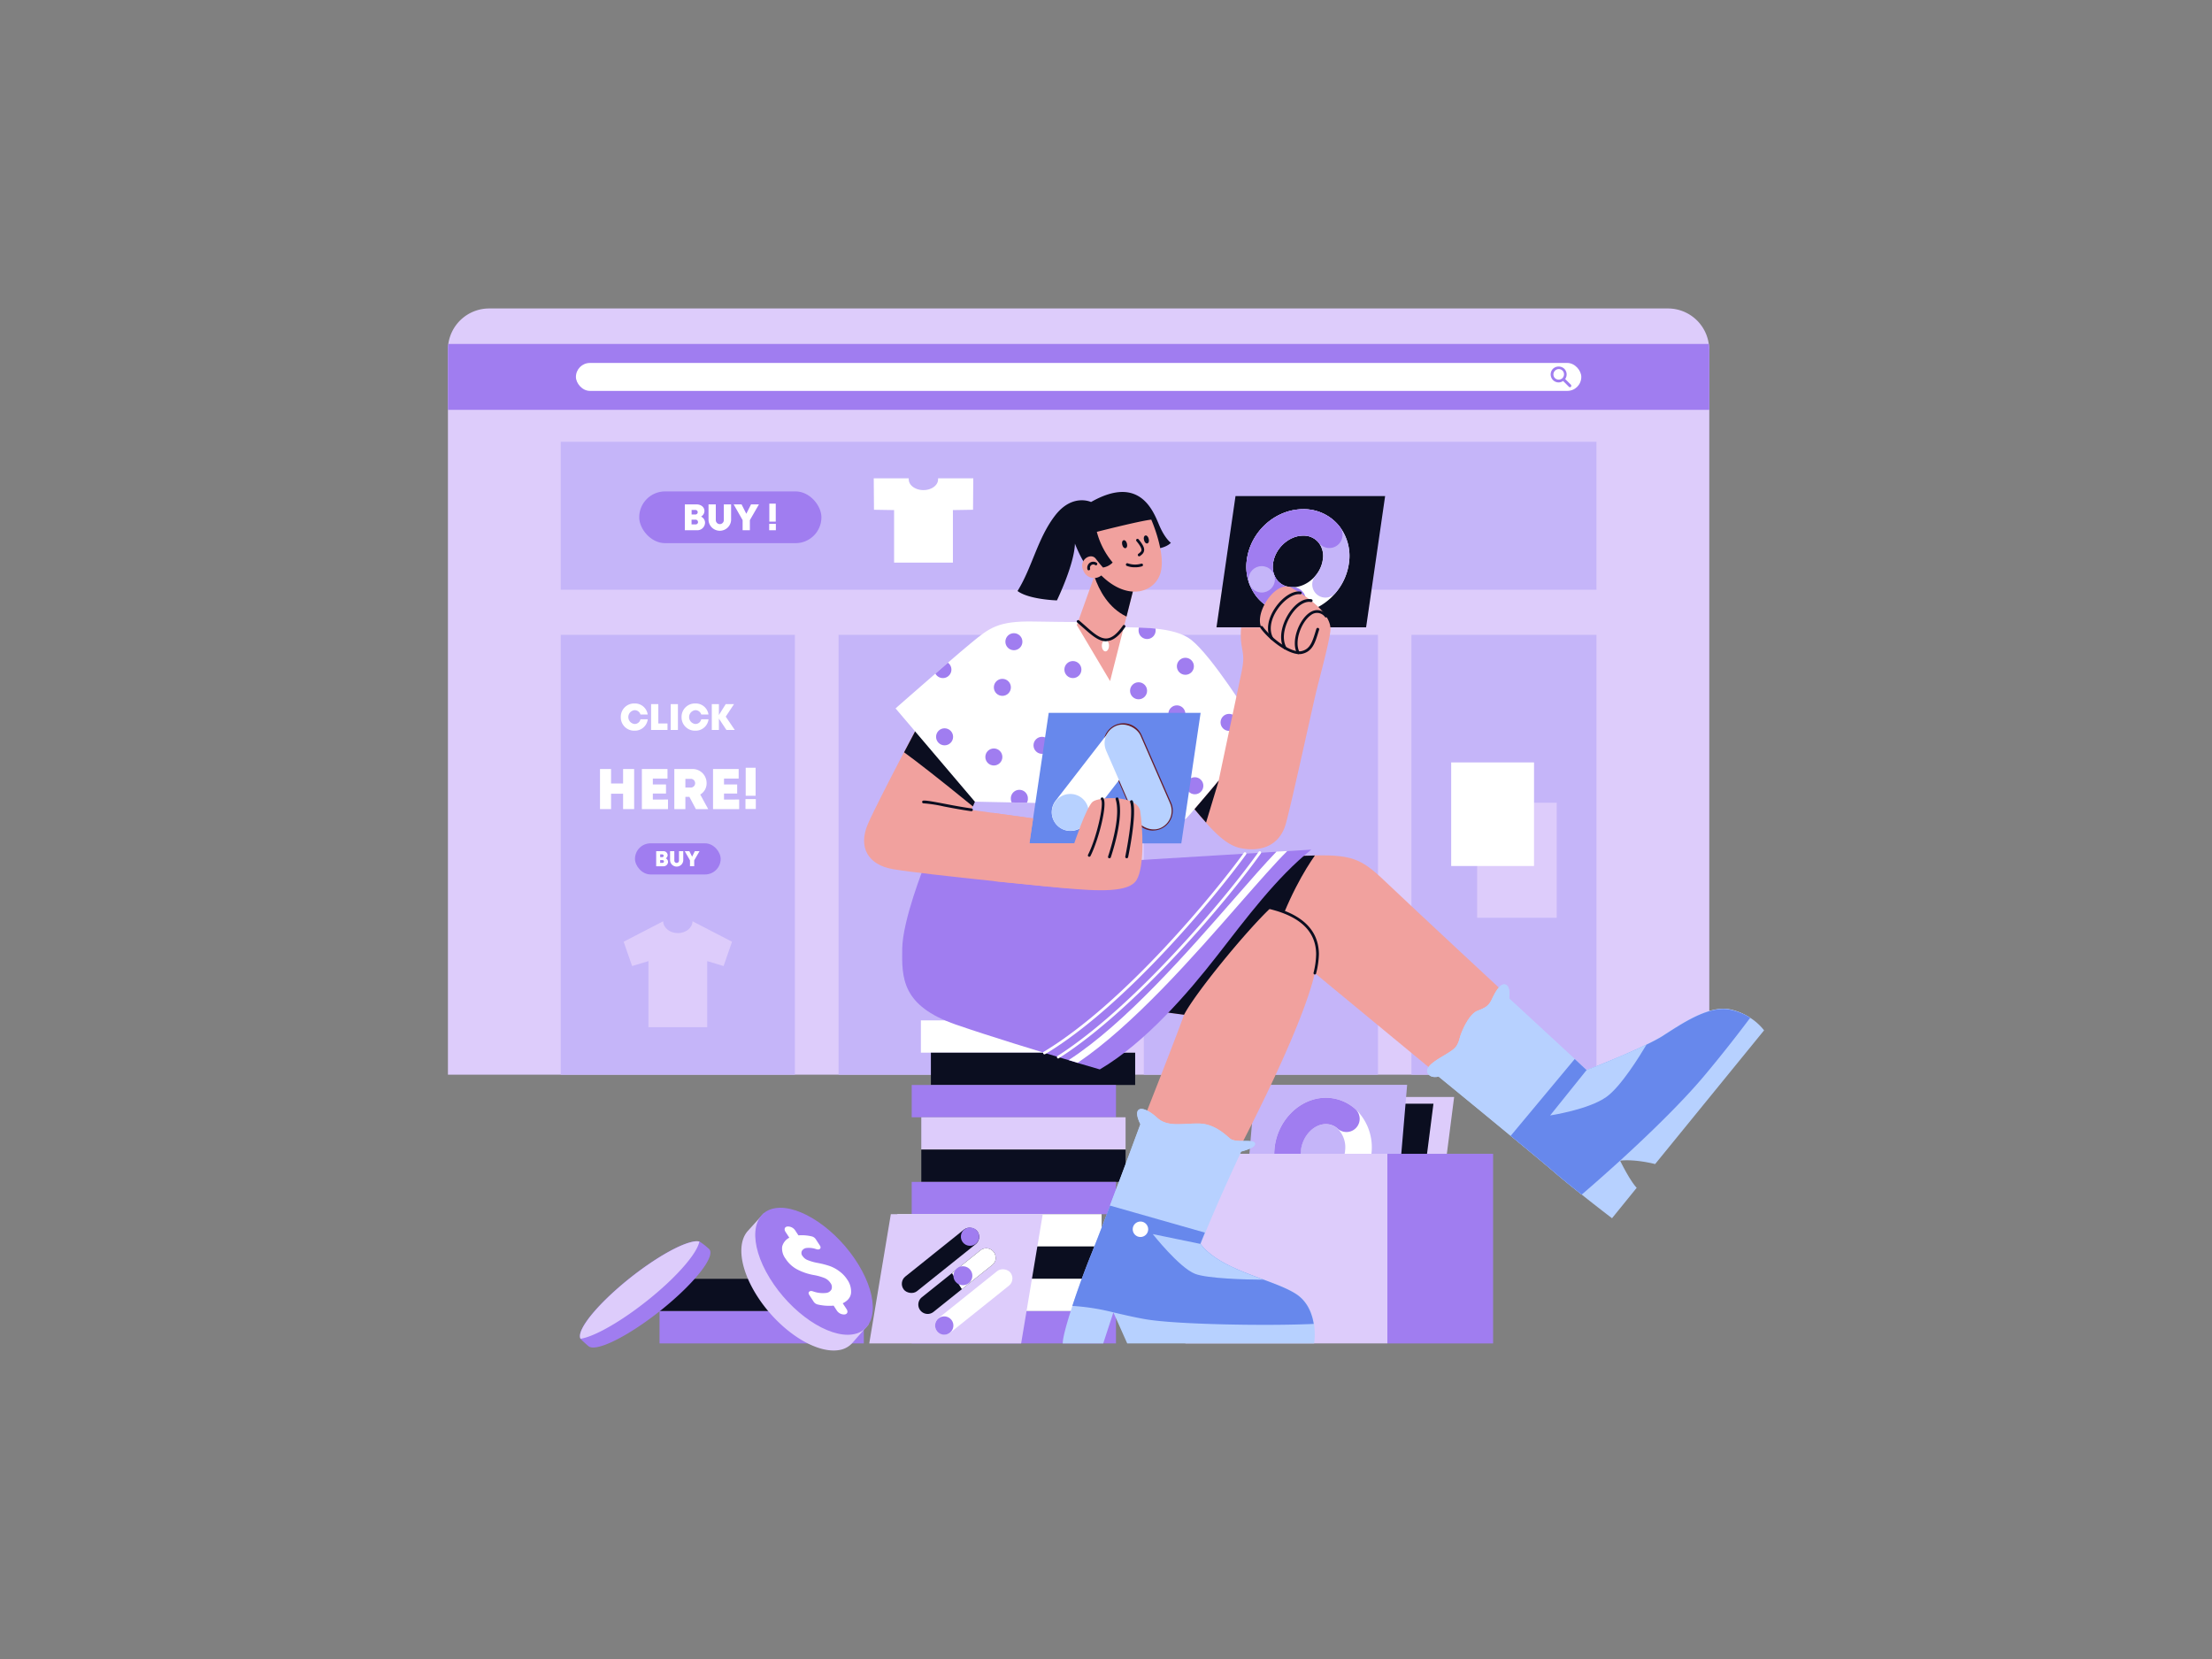 <svg id="Layer_2" data-name="Layer 2" xmlns="http://www.w3.org/2000/svg" viewBox="0 0 800 600"><rect x="0" y="0" width="800" height="600" fill="#808080" stroke="none"/><defs><style>.cls-1{fill:#ddccfb;}.cls-2{fill:#c5b5f9;}.cls-3{fill:#a07df0;}.cls-4{fill:#fff;}.cls-5{fill:#0b0e20;}.cls-6{fill:#f1a19e;}.cls-7{fill:#b7d1ff;}.cls-8{fill:#6788ec;}.cls-9{fill:#641c29;}</style></defs><title>Google Ads Manager</title><path class="cls-1" d="M618.19,126.46V388.68H162V126.46a15.49,15.49,0,0,1,.14-2.06,14.92,14.92,0,0,1,14.77-12.84H603.29A14.91,14.91,0,0,1,618,124.4,15.49,15.49,0,0,1,618.19,126.46Z"/><rect class="cls-2" x="303.28" y="229.6" width="84.69" height="159.08"/><rect class="cls-2" x="413.67" y="229.6" width="84.69" height="159.08"/><rect class="cls-2" x="202.8" y="229.6" width="84.69" height="159.08"/><rect class="cls-3" x="229.65" y="305" width="30.99" height="11.26" rx="5.63" ry="5.63"/><rect class="cls-2" x="510.46" y="229.6" width="66.93" height="159.08"/><rect class="cls-2" x="202.8" y="159.78" width="374.58" height="53.51"/><rect class="cls-3" x="231.18" y="177.72" width="65.9" height="18.72" rx="9.36" ry="9.36"/><path class="cls-3" d="M618.19,126.46v21.77H162V126.46a15.49,15.49,0,0,1,.14-2.06H618A15.49,15.49,0,0,1,618.19,126.46Z"/><path class="cls-4" d="M224.52,259.34a4.82,4.82,0,0,1,5-4.92,4.64,4.64,0,0,1,4.73,4h-2.61a2.21,2.21,0,0,0-2.11-1.58,2.51,2.51,0,0,0,0,5,2.15,2.15,0,0,0,2.11-1.71h2.63a4.67,4.67,0,0,1-4.75,4.13A4.82,4.82,0,0,1,224.52,259.34Z"/><path class="cls-4" d="M241.41,261.65V264h-5.93v-9.35h2.61v7Z"/><path class="cls-4" d="M242.57,254.66h2.61V264h-2.61Z"/><path class="cls-4" d="M246.5,259.34a4.82,4.82,0,0,1,5-4.92,4.64,4.64,0,0,1,4.73,4h-2.61a2.21,2.21,0,0,0-2.11-1.58,2.51,2.51,0,0,0,0,5,2.15,2.15,0,0,0,2.11-1.71h2.63a4.67,4.67,0,0,1-4.75,4.13A4.82,4.82,0,0,1,246.5,259.34Z"/><path class="cls-4" d="M262.72,264,260,259.88V264h-2.57v-9.35H260v3.94l2.47-3.94h3l-3,4.53,3.27,4.82Z"/><path class="cls-4" d="M229.35,278.13v14.49h-4v-5.56H221v5.56h-4V278.13h4v5.23h4.35v-5.23Z"/><path class="cls-4" d="M241.59,289.16v3.46h-9.45V278.13h9.27v3.45h-5.3v2.13h4.76V287h-4.76v2.17Z"/><path class="cls-4" d="M249.33,288.19h-1.45v4.43h-4V278.13h6.28a5.06,5.06,0,0,1,5.39,5.13,4.64,4.64,0,0,1-2.3,4.09l2.88,5.27h-4.46Zm-1.45-3.36h1.82a1.58,1.58,0,1,0,0-3.15h-1.82Z"/><path class="cls-4" d="M267.33,289.16v3.46h-9.45V278.13h9.27v3.45h-5.3v2.13h4.76V287h-4.76v2.17Z"/><path class="cls-4" d="M269.61,289h3.74v3.58h-3.74Zm.08-11.33h3.59V287.8h-3.59Z"/><path class="cls-4" d="M253.56,186.84a2.46,2.46,0,0,1,1.43,2.27,2.8,2.8,0,0,1-3,2.66h-4.31v-9.35h4.22c1.66,0,2.87,1,2.87,2.39a2.38,2.38,0,0,1-1.18,2Zm-2.13-2.41h-1.3v1.63h1.3a.82.82,0,1,0,0-1.63Zm1,4.37a.84.84,0,0,0-.92-.85h-1.4v1.7h1.4A.84.84,0,0,0,252.45,188.8Z"/><path class="cls-4" d="M256.25,188.15v-5.73h2.63v5.68a1.45,1.45,0,1,0,2.9,0v-5.68h2.63v5.73a4.09,4.09,0,0,1-8.16,0Z"/><path class="cls-4" d="M271.2,188.11v3.66h-2.62v-3.66l-3.24-5.68h2.86l1.71,3.38,1.71-3.38h2.86Z"/><path class="cls-4" d="M278.19,189.46h2.41v2.31h-2.41Zm.05-7.31h2.32v6.5h-2.32Z"/><path class="cls-4" d="M240.77,310.41a1.44,1.44,0,0,1,.84,1.33,1.64,1.64,0,0,1-1.77,1.56h-2.52v-5.46h2.47a1.51,1.51,0,0,1,1.68,1.4,1.39,1.39,0,0,1-.69,1.18ZM239.52,309h-.76v1h.76a.48.48,0,1,0,0-1Zm.6,2.56a.49.49,0,0,0-.54-.49h-.82v1h.82A.49.49,0,0,0,240.11,311.56Z"/><path class="cls-4" d="M242.34,311.18v-3.35h1.54v3.32a.85.85,0,1,0,1.69,0v-3.32h1.54v3.35a2.39,2.39,0,0,1-4.77,0Z"/><path class="cls-4" d="M251.07,311.15v2.14h-1.53v-2.14l-1.9-3.32h1.67l1,2,1-2H253Z"/><rect class="cls-4" x="208.29" y="131.27" width="363.61" height="10.1" rx="5.05" ry="5.05"/><path class="cls-3" d="M568.22,139.22l-2.15-2.15a2.88,2.88,0,0,0-.32-3.7,3,3,0,0,0-4.09,0,2.9,2.9,0,0,0,2,4.94,2.78,2.78,0,0,0,1.65-.53l2.15,2.14a.5.5,0,0,0,.71-.7Zm-5.85-2.46a1.9,1.9,0,0,1,0-2.68,1.89,1.89,0,0,1,3,2.27,1.49,1.49,0,0,1-.3.41,1.46,1.46,0,0,1-.41.29A1.94,1.94,0,0,1,562.38,136.76Z"/><rect class="cls-1" x="534.23" y="290.32" width="28.78" height="41.61"/><path class="cls-1" d="M250.46,333.19c-.05,2.37-2.41,4.28-5.31,4.28s-5.26-1.91-5.31-4.28l-14.29,7.4,3.06,8.79,5.91-1.78v23.9h21.26V347.6l5.91,1.78,3.06-8.79Z"/><path class="cls-4" d="M339.27,173a2.31,2.31,0,0,1,0,.37c0,2.14-2.37,3.88-5.3,3.88s-5.31-1.74-5.31-3.88a2.31,2.31,0,0,1,0-.37H316l.09,11.36,7.27.12v19h21.27v-19l7.28-.12L352,173Z"/><rect class="cls-4" x="524.84" y="275.74" width="29.96" height="37.46"/><polygon class="cls-1" points="519.85 444.01 464.92 444.01 470.98 396.73 525.91 396.73 519.85 444.01"/><polygon class="cls-5" points="512.37 446.45 457.44 446.45 463.5 399.17 518.43 399.17 512.37 446.45"/><polygon class="cls-2" points="504.9 439.64 449.97 439.64 453.98 392.35 508.91 392.35 504.9 439.64"/><path class="cls-4" d="M477.47,435.39a15.9,15.9,0,0,1-11.74-5.15,19.09,19.09,0,0,1-4.82-14.37c.73-10.39,9.08-18.85,18.6-18.85a15.9,15.9,0,0,1,11.74,5.15,19.09,19.09,0,0,1,4.82,14.37C495.34,426.93,487,435.39,477.47,435.39Zm2-28.82c-4.54,0-8.69,4.57-9.07,10a9.53,9.53,0,0,0,2.28,7.19,6.39,6.39,0,0,0,4.75,2.11c4.54,0,8.69-4.57,9.07-10a9.53,9.53,0,0,0-2.28-7.19A6.39,6.39,0,0,0,479.51,406.57Z"/><path class="cls-3" d="M477.47,435.39a15.9,15.9,0,0,1-11.74-5.15,19.09,19.09,0,0,1-4.82-14.37c.73-10.39,9.08-18.85,18.6-18.85a15.94,15.94,0,0,1,10.84,4.25,4.77,4.77,0,0,1-6.47,7,6.34,6.34,0,0,0-4.36-1.72c-4.54,0-8.69,4.57-9.07,10a9.53,9.53,0,0,0,2.28,7.19,6.39,6.39,0,0,0,4.75,2.11,4.77,4.77,0,0,1,0,9.55Z"/><rect class="cls-1" x="428.71" y="417.28" width="73.06" height="68.58"/><rect class="cls-3" x="501.77" y="417.28" width="38.24" height="68.58" transform="translate(1041.77 903.15) rotate(180)"/><polygon class="cls-5" points="494.07 226.88 439.96 226.88 446.84 179.41 500.95 179.41 494.07 226.88"/><path class="cls-4" d="M467.48,221.89a16.42,16.42,0,0,1-12.59-5.59,17.49,17.49,0,0,1-3.94-13.92c1.39-10.22,10.35-18.22,20.38-18.22a16.42,16.42,0,0,1,12.59,5.59,17.49,17.49,0,0,1,3.94,13.92C486.47,213.88,477.51,221.89,467.48,221.89Zm3.85-28.18c-5.18,0-10.18,4.56-10.92,10h0a7.87,7.87,0,0,0,1.68,6.35,7,7,0,0,0,5.4,2.32c5.18,0,10.18-4.56,10.92-10a7.87,7.87,0,0,0-1.68-6.35A7,7,0,0,0,471.33,193.71ZM455.68,203h0Z"/><path class="cls-2" d="M467.48,221.89a16.42,16.42,0,0,1-12.59-5.59,17.49,17.49,0,0,1-3.94-13.92c1.39-10.22,10.35-18.22,20.38-18.22a16.42,16.42,0,0,1,12.59,5.59,17.49,17.49,0,0,1,3.94,13.92A21,21,0,0,1,483,214.45a4.77,4.77,0,1,1-7.27-6.19,11.49,11.49,0,0,0,2.69-5.88,7.87,7.87,0,0,0-1.68-6.35,7,7,0,0,0-5.4-2.32c-5.18,0-10.18,4.56-10.92,10a7.87,7.87,0,0,0,1.68,6.35,7,7,0,0,0,5.4,2.32,4.77,4.77,0,1,1,0,9.55Z"/><rect class="cls-4" x="333.05" y="369.03" width="73.88" height="11.68"/><rect class="cls-5" x="336.67" y="380.72" width="73.88" height="11.68"/><rect class="cls-3" x="329.73" y="392.4" width="73.88" height="11.68"/><rect class="cls-1" x="333.2" y="404.08" width="73.88" height="11.68"/><rect class="cls-5" x="333.2" y="415.77" width="73.88" height="11.68"/><rect class="cls-3" x="329.73" y="427.45" width="73.88" height="11.68"/><rect class="cls-4" x="324.52" y="439.13" width="73.88" height="11.68"/><rect class="cls-5" x="329.73" y="450.81" width="73.88" height="11.68"/><rect class="cls-4" x="329.73" y="462.5" width="73.88" height="11.68"/><rect class="cls-3" x="329.73" y="474.18" width="73.88" height="11.68"/><polygon class="cls-1" points="369.31 485.86 314.38 485.86 322.18 439.13 377.12 439.13 369.31 485.86"/><rect class="cls-5" x="323.18" y="452.44" width="33.92" height="6.77" rx="3.38" ry="3.38" transform="translate(-210.29 312.66) rotate(-38.69)"/><circle class="cls-3" cx="350.82" cy="447.26" r="3.31" transform="translate(-202.59 317.45) rotate(-38.69)"/><path class="cls-5" d="M360.14,454.84a3.37,3.37,0,0,1-1.27,2.64l-11,8.77-10.25,8.21a3.38,3.38,0,1,1-4.23-5.28l10.9-8.73,10.3-8.25a3.38,3.38,0,0,1,5.49,2.64Z"/><path class="cls-4" d="M360.14,454.84a3.37,3.37,0,0,1-1.27,2.64l-11,8.77c-1.12-1.8-2.43-3.93-3.58-5.8l10.3-8.25a3.38,3.38,0,0,1,5.49,2.64Z"/><circle class="cls-3" cx="346.16" cy="463.33" r="3.42" transform="matrix(0.78, -0.63, 0.63, 0.78, -213.66, 318.07)"/><rect class="cls-4" x="335.21" y="467.45" width="33.92" height="6.77" rx="3.38" ry="3.38" transform="translate(921.38 618.2) rotate(141.31)"/><circle class="cls-3" cx="341.5" cy="479.4" r="3.31" transform="translate(-224.73 318.68) rotate(-38.69)"/><path class="cls-6" d="M544.2,359.15c-2.07,28.71-26.52,27.61-26.52,27.61l-42.15-34.82-6.9-5.7L460.15,342l-17.47-8.69,6.92-6.54,18.09-17.09c3-.15,5.56-.25,7.86-.3,14.79-.31,17.49,1.81,27,10.88S544.2,359.15,544.2,359.15Z"/><path class="cls-5" d="M475.55,309.4C472.31,314,465.41,325,460.15,342l-17.47-8.69,6.92-6.54,18.09-17.09C470.65,309.55,473.25,309.44,475.55,309.4Z"/><path class="cls-6" d="M476.49,345c.2,17.15-30.12,73.9-30.12,73.9l-32.95-13.57S425,376.11,428.23,367l-7.53-1,18.88-39.64a84.08,84.08,0,0,1,19.93,2C469.68,330.92,476.39,336.06,476.49,345Z"/><path class="cls-5" d="M459.51,328.39c-9,8.52-27.25,30.82-31.28,38.61l-7.53-1,18.88-39.64A84.08,84.08,0,0,1,459.51,328.39Z"/><path class="cls-7" d="M475.27,485.86h-67.6l-5-11.21L399,485.86H384.35c0-2.07,1.41-7.21,3.5-13.56,1.85-5.69,4.27-12.35,6.8-18.63,1.75-4.33,4.25-10.85,6.83-17.65,5.32-14.07,11-29.42,11-29.42-3.32-6.73.88-7.07,6-2.39,3.88,3.58,9.22,2,15.27,2.13s10.43,5,11.29,5.54c2.36,1.58,8.35-.09,8.86,1.61s-5,3-5,3-7.37,15.61-13,29.32c-.56,1.38-1.12,2.74-1.64,4.07,4.82,6.35,14.43,9.8,22.87,12.94,4.54,1.68,8.74,3.27,11.69,5.17,4.16,2.69,5.81,7.07,6.41,10.83A25.44,25.44,0,0,1,475.27,485.86Z"/><path class="cls-7" d="M453.82,413.5c-.51-1.7-6.5,0-8.86-1.61-.86-.58-5.25-5.45-11.29-5.54s-11.39,1.45-15.27-2.13c-5.08-4.69-9.28-4.34-6,2.39,0,0-5.64,15.35-11,29.42l34.31,9.77c5.63-13.71,13-29.32,13-29.32S454.33,415.2,453.82,413.5Z"/><path class="cls-8" d="M475.12,478.81c-16.73.77-49.92.23-61-1.72-4.22-.75-7.91-1.63-11.45-2.45a80.42,80.42,0,0,0-14.84-2.34c1.85-5.69,4.27-12.35,6.8-18.63,1.75-4.33,4.25-10.85,6.83-17.65l34.31,9.77c-.56,1.38-1.12,2.74-1.64,4.07,4.82,6.35,14.43,9.8,22.87,12.94,4.54,1.68,8.74,3.27,11.69,5.17C472.87,470.67,474.52,475.06,475.12,478.81Z"/><path class="cls-7" d="M585.93,419.76s3.38,7,6,9.83l-8.92,11s-5.26-4-10.94-8.54c-3.59-2.85-7.36-5.9-10.07-8.25-2.55-2.2-8.75-7.35-15.61-13-12-9.93-26.08-21.44-26.08-21.44s-3.17.89-4.06-1.56,4.83-5.28,7.17-6.78,3.62-2.17,4.45-5.34,3.61-8.95,6.39-10.06,4.11-1.67,5.28-4.17,3.06-6.06,5-5.34,1.28,5,1.28,5L569.52,383l4.29,4s20.61-8,27.51-12.39,16.85-11.34,24.74-9.5a21.66,21.66,0,0,1,6.94,3,20,20,0,0,1,5,4.53L598.6,421S591.66,419.14,585.93,419.76Z"/><path class="cls-7" d="M633,368.08c-3,4-9,11.91-16.89,21.3C608,399,596,410.56,585.93,419.76c-5.52,5-10.47,9.36-13.9,12.29-3.59-2.85-7.36-5.9-10.07-8.25-2.55-2.2-8.75-7.35-15.61-13-12-9.93-26.08-21.44-26.08-21.44s-3.17.89-4.06-1.56,4.83-5.28,7.17-6.78,3.62-2.17,4.45-5.34,3.61-8.95,6.39-10.06,4.11-1.67,5.28-4.17,3.06-6.06,5-5.34,1.28,5,1.28,5L569.52,383l4.29,4h0l.11,0,.1,0h0l.22-.09.44-.17.23-.09,3-1.21.67-.27,4.72-1.94,1.54-.65,2.38-1,.57-.25c2-.89,4.09-1.81,6-2.71l.79-.37.87-.42c.88-.43,1.7-.84,2.47-1.24l.62-.32c1-.55,2-1.07,2.71-1.55,6.9-4.39,16.85-11.34,24.74-9.5A21.66,21.66,0,0,1,633,368.08Z"/><path class="cls-8" d="M633,368.08c-3,4-9,11.91-16.89,21.3C608,399,596,410.56,585.93,419.76c-5.52,5-10.47,9.36-13.9,12.29-3.59-2.85-7.36-5.9-10.07-8.25-2.55-2.2-8.75-7.35-15.61-13L569.52,383l4.29,4h0l.11,0,.1,0h0l.22-.09.44-.17.23-.09,3-1.21.67-.27,4.72-1.94,1.54-.65,2.38-1,.57-.25c2-.89,4.09-1.81,6-2.71l.79-.37.87-.42c.88-.43,1.7-.84,2.47-1.24l.62-.32c1-.55,2-1.07,2.71-1.55,6.9-4.39,16.85-11.34,24.74-9.5A21.66,21.66,0,0,1,633,368.08Z"/><path class="cls-7" d="M595.52,377.73c-2.33,3.95-9.3,15.29-14.56,19-6.4,4.58-20.33,6.68-20.33,6.68L573.81,387h0C574.32,386.81,586.89,381.92,595.52,377.73Z"/><path class="cls-7" d="M457,462.81c-6.34,0-20.48-.41-24.81-2.12-5.69-2.23-15.27-14.36-15.27-14.36l17.21,3.54C439,456.22,448.58,459.67,457,462.81Z"/><circle class="cls-4" cx="412.46" cy="444.58" r="2.8"/><path class="cls-5" d="M475.54,352.44h-.11a.5.5,0,0,1-.37-.6A29.33,29.33,0,0,0,476,345c-.12-10.19-9-16.16-26.44-17.76a.5.5,0,0,1-.45-.54.51.51,0,0,1,.54-.45c18,1.66,27.22,8,27.35,18.75a30.24,30.24,0,0,1-1,7A.5.5,0,0,1,475.54,352.44Z"/><path class="cls-3" d="M474.24,307.28c-12.6,10.09-23.57,24.9-34.09,38.4s-25.94,31.42-42.39,41.09l-8-2.34-3.25-1c-11.2-3.35-28.45-8.61-40.79-12.87-19.71-6.82-19.56-17-19.42-27.43s8-30,8-30l66.26-1.38,61.12-3.7,3.86-.23Z"/><path class="cls-4" d="M465.55,307.8c-4.41,4.38-10.32,11.14-17.22,19-16.51,18.89-38.36,43.88-58.57,57.58l-3.25-1c20.39-13.17,42.95-39,59.86-58.33,5.91-6.76,11.11-12.71,15.32-17.09Z"/><path class="cls-6" d="M383.13,321l-.91-.09-2.39-.24-.28,0h-.07c-6.5-.64-13.31-1.33-19.88-2-16-1.66-30.73-3.32-36.7-4.34-8.88-1.52-12.68-7.86-9-16.35,2.1-4.84,8.19-16.63,13-25.87,3.66-7,6.61-12.5,6.61-12.5l21,26.25-2,4.11-.74,1.72-.52,1.22,7.83,1.08,14.51,2,17.3,2.4,9.06,1.26S406.21,323.31,383.13,321Z"/><path class="cls-5" d="M354.6,285.82l-2,4.11-.74,1.72c-12.26-10-20.06-16.06-24.88-19.57,3.66-7,6.61-12.5,6.61-12.5Z"/><path class="cls-4" d="M452.18,259.58l-11.4,22.71s-11.8,14.15-12.07,13.94-47.7-5.61-48.21-5.68c-.19,0-4.19-.12-9.11-.23l-5.5-.11-13.33-.28L323.89,256.2s7.15-6.29,14.41-12.59l4.53-3.94c3.46-3,6.59-5.65,8.5-7.22,6.57-5.41,9.72-7.89,22.38-7.67s22.05.22,22.05.22l2.75,1.88c4.35,0,9-.07,13.41.09,2,.06,4.06.18,6,.38,5.29.54,9.91,1.68,12.93,4.08C438.49,237.51,452.18,259.58,452.18,259.58Z"/><circle class="cls-3" cx="444.51" cy="261.26" r="3.08"/><circle class="cls-3" cx="425.63" cy="258.18" r="3.08"/><circle class="cls-3" cx="432.13" cy="284.18" r="3.08"/><circle class="cls-3" cx="411.78" cy="249.83" r="3.08"/><circle class="cls-3" cx="388.03" cy="242.16" r="3.08"/><circle class="cls-3" cx="362.52" cy="248.59" r="3.08"/><circle class="cls-3" cx="341.62" cy="266.48" r="3.08"/><circle class="cls-3" cx="359.44" cy="273.77" r="3.08"/><path class="cls-3" d="M371.75,288.91a3,3,0,0,1-.36,1.41l-5.5-.11a3,3,0,0,1-.3-1.3,3.08,3.08,0,1,1,6.15,0Z"/><path class="cls-3" d="M344.09,242.17a3.08,3.08,0,0,1-5.79,1.45l4.53-3.94A3.07,3.07,0,0,1,344.09,242.17Z"/><circle class="cls-3" cx="366.69" cy="232.08" r="3.08"/><circle class="cls-3" cx="376.86" cy="269.56" r="3.08"/><circle class="cls-3" cx="428.71" cy="240.97" r="3.08"/><path class="cls-3" d="M417.94,227.85a3.08,3.08,0,1,1-6.15,0,3,3,0,0,1,.13-.89c2,.06,4.06.18,6,.38A3.2,3.2,0,0,1,417.94,227.85Z"/><polygon class="cls-8" points="427.24 305.02 372.3 305.02 379.28 257.81 434.22 257.81 427.24 305.02"/><path class="cls-9" d="M417,300.39a7.17,7.17,0,0,1-6.57-4.3l-10.68-24.5a7.16,7.16,0,1,1,13.13-5.72l10.68,24.5a7.16,7.16,0,0,1-6.55,10Zm-10.7-38.07a6.41,6.41,0,0,0-5.87,9l10.68,24.5a6.42,6.42,0,0,0,8.44,3.31h0a6.41,6.41,0,0,0,3.31-8.44l-10.68-24.5A6.42,6.42,0,0,0,406.26,262.32Z"/><path class="cls-4" d="M391.11,263h8.54a2.52,2.52,0,0,1,2.52,2.52v31a6.79,6.79,0,0,1-6.79,6.79h0a6.79,6.79,0,0,1-6.79-6.79v-31a2.52,2.52,0,0,1,2.52-2.52Z" transform="translate(255.92 -182.75) rotate(37.73)"/><circle class="cls-7" cx="387.08" cy="293.81" r="6.67"/><rect class="cls-7" x="404.83" y="260.83" width="13.57" height="40.3" rx="6.79" ry="6.79" transform="translate(-78 187.98) rotate(-23.56)"/><polygon class="cls-6" points="410.29 211.66 407.42 222.96 401.48 246.33 389.45 226.08 395.79 208.41 397.11 204.72 410.29 211.66"/><ellipse class="cls-4" cx="399.79" cy="233.51" rx="1.29" ry="2.08"/><path class="cls-5" d="M368,213.75c4.19,3.11,14.25,3.39,14.25,3.39s6.29-12.94,6.51-20.53c0,0,3.18,8.31,6.22,10.27,0,0,15.26,2.17,18.51-1.23a18.5,18.5,0,0,0,4.27-7.09s3.76-.29,5.71-2.24c0,0-2-1.37-4-5.86s-6.58-19.31-24.88-8.9c0,0-6.8-3.25-13.09,5S373.3,205.22,368,213.75Z"/><path class="cls-5" d="M410.29,211.66,407.42,223c-6.48-3.12-9.89-9.4-11.63-14.55l1.32-3.69Z"/><path class="cls-6" d="M398.92,205.25a6.15,6.15,0,0,0,3.49-1.81,28.55,28.55,0,0,1-5.73-11.09s15.33-3.93,19.69-4.42c0,0,5.36,12.09,3.36,19.19s-11.74,10.54-21.43,1a4.11,4.11,0,0,1-6.43-1.65c-2-3.82,2.6-6.82,4.44-4.39C397.83,204.08,398.92,205.25,398.92,205.25Z"/><path class="cls-3" d="M467.48,221.89a16.42,16.42,0,0,1-12.59-5.59,17.49,17.49,0,0,1-3.94-13.92c1.39-10.22,10.35-18.22,20.38-18.22a16.5,16.5,0,0,1,13.22,6.35,4.77,4.77,0,1,1-7.56,5.83,6.93,6.93,0,0,0-5.65-2.63c-5.18,0-10.18,4.56-10.92,10a7.87,7.87,0,0,0,1.68,6.35,7,7,0,0,0,5.4,2.32,4.77,4.77,0,1,1,0,9.55Z"/><path class="cls-4" d="M377.75,381.31a.5.5,0,0,1-.26-.93c29.43-17.69,62.22-57.93,72.37-71.95a.5.5,0,0,1,.81.59c-10.18,14.06-43.09,54.44-72.67,72.22A.5.5,0,0,1,377.75,381.31Z"/><path class="cls-4" d="M382.75,382.82a.5.5,0,0,1-.27-.92c28.1-18,61.11-57.48,72.7-73.79a.5.5,0,1,1,.81.58c-11.62,16.36-44.76,56-73,74A.5.5,0,0,1,382.75,382.82Z"/><rect class="cls-5" x="238.53" y="462.5" width="73.88" height="11.68"/><rect class="cls-3" x="238.53" y="474.18" width="73.88" height="11.68"/><path class="cls-1" d="M314.18,478.92l-4-4.23A36.18,36.18,0,0,0,305.39,463c-6.42-10.5-16.79-18.55-25.19-20.17l-3.88-4.12-5.77,6.38,0,0c-3.95,4.24-3.14,13.15,2.78,22.84,7.71,12.61,21.13,21.73,30,20.36a8.08,8.08,0,0,0,5-2.66h0Z"/><path class="cls-3" d="M310.44,457.3c7.71,12.61,6.79,23.94-2.06,25.3s-22.27-7.75-30-20.36-6.79-23.94,2.06-25.3S302.73,444.69,310.44,457.3Z"/><path class="cls-4" d="M284.74,443.59h0a3.14,3.14,0,0,1,2.82,1.36l1.2,1.83a15.67,15.67,0,0,1,4.83.38,2.41,2.41,0,0,1,1.43,1l1.53,2.34c.6.91-.11,1.66-1.26,1.3a8.21,8.21,0,0,0-3.61-.45,2.23,2.23,0,0,0-1.63,1,1.7,1.7,0,0,0,.23,1.94,3.9,3.9,0,0,0,1.62,1.36,18.32,18.32,0,0,0,4,1.14,31.13,31.13,0,0,1,4.32,1.14,13.2,13.2,0,0,1,3.37,1.86,11.39,11.39,0,0,1,2.78,2.92,7.5,7.5,0,0,1,1.42,4.93q-.26,2.36-3,3.71l1.4,2.14c.59.9.28,1.75-.69,1.9h0a3.14,3.14,0,0,1-2.82-1.36l-1.19-1.83a18.33,18.33,0,0,1-5.74-.41,2.42,2.42,0,0,1-1.47-1l-1.62-2.49c-.6-.92.13-1.67,1.29-1.29a10.44,10.44,0,0,0,4.7.61,2.47,2.47,0,0,0,2.06-1.28,2.41,2.41,0,0,0-.4-2.38,4.69,4.69,0,0,0-2.08-1.73,19.74,19.74,0,0,0-4-1.11,20.61,20.61,0,0,1-6-2.06,11.26,11.26,0,0,1-4.1-3.81,6.13,6.13,0,0,1-1.26-4.35,5,5,0,0,1,2.6-3.27l-1.36-2.08C283.47,444.59,283.77,443.74,284.74,443.59Z"/><path class="cls-3" d="M256.33,451.62a23.21,23.21,0,0,0-3.4-2.64,6.26,6.26,0,0,0-2.49.11c-7,1.44-20.92,10.64-31.08,20.53-7.11,6.91-10.48,12.34-9.46,14.48l0,.06c.15.28,2.86,2.64,2.86,2.64.6.56,1.73.71,3.44.35,7-1.45,20.92-10.64,31.08-20.53C255.1,459,258.39,453.24,256.33,451.62Z"/><path class="cls-1" d="M252.93,449c-.47,2.79-3.94,7.68-10,13.63-10.63,10.35-25.19,20-32.52,21.48l-.45.07c-1.1-2.11,2.28-7.57,9.44-14.54,10.15-9.89,24.08-19.09,31.08-20.53A6.09,6.09,0,0,1,252.93,449Z"/><path class="cls-6" d="M481.15,228.17c-.52,4.53-3.55,15.57-5.05,21.69s-8.58,38.87-11,47.83-10.12,10.4-16.64,9c-4.19-.92-8.1-4.44-12.32-9.17-1.35-1.5-2.73-3.13-4.17-4.84,3.49-4,8.53-10.08,8.77-10.35h0v0c.16-.76,4-19,6.41-30.35.82-3.89,1.47-7,1.74-8.27,1.07-5.16.86-6.23.21-9.88a25.05,25.05,0,0,1-.21-6.87h7.3c-2.68-5.58,5.52-17.38,10.84-14.39C473.92,216.34,481.8,222.46,481.15,228.17Z"/><path class="cls-5" d="M440.79,282.28l-4.6,15.21c-1.35-1.5-2.73-3.13-4.17-4.84,3.49-4,8.53-10.08,8.77-10.35Z"/><path class="cls-5" d="M393.76,206.27a.5.5,0,0,1-.48-.36,2.29,2.29,0,0,1,.76-2.3,2.19,2.19,0,0,1,2.58-.08.5.5,0,0,1-.47.88,1.19,1.19,0,0,0-1.91,1.2.5.5,0,0,1-.33.62Z"/><path class="cls-5" d="M410.46,205.17a7.81,7.81,0,0,1-2.94-.51.5.5,0,1,1,.39-.92,7.84,7.84,0,0,0,4.81.12.5.5,0,0,1,.32.95A8.32,8.32,0,0,1,410.46,205.17Z"/><path class="cls-5" d="M412,201.2a.5.5,0,0,1-.31-.89h0c.69-.52,1.08-.83,1.14-1.3.08-.67-.51-1.75-1.82-3.32a.5.5,0,1,1,.77-.64c1.55,1.87,2.16,3.09,2,4.08s-.8,1.44-1.53,2A.51.51,0,0,1,412,201.2Z"/><ellipse class="cls-5" cx="406.73" cy="196.81" rx="0.88" ry="1.49" transform="translate(-35.34 103.32) rotate(-13.88)"/><ellipse class="cls-5" cx="414.6" cy="195.1" rx="0.88" ry="1.49" transform="translate(-34.7 105.16) rotate(-13.88)"/><path class="cls-5" d="M400,231.93c-2.7,0-5.22-2.23-8.1-4.78-.73-.64-1.49-1.32-2.29-2a.5.5,0,0,1,.64-.77c.81.68,1.57,1.36,2.31,2,3,2.68,5.43,4.8,7.89,4.5,1.78-.21,3.63-1.72,5.65-4.62a.5.5,0,1,1,.82.57c-2.22,3.19-4.24,4.79-6.35,5A4.81,4.81,0,0,1,400,231.93Z"/><path class="cls-5" d="M351.3,293.38h-.07c-3.39-.48-6.84-1.13-9.87-1.71a50.13,50.13,0,0,0-7.32-1.13.51.51,0,0,1-.54-.46.5.5,0,0,1,.46-.54c1.11-.09,3.83.43,7.58,1.14,3,.58,6.46,1.23,9.83,1.7a.5.5,0,0,1-.07,1Z"/><path class="cls-6" d="M411.11,318.17c-2.66,4.57-13,4.32-28,2.86l-.91-.09-2.39-.24-.28,0h-.07c-6.5-.64-13.31-1.33-19.88-2L359.13,294l14.51,2L372.3,305h16.21s1.07-3.19,2.42-6.66S394,291,395.14,290c2.25-1.94,16.27-2.54,17.22,3.34S414,313.23,411.11,318.17Z"/><path class="cls-5" d="M469.88,236.57c-4,0-10.58-4.75-14-9.39a.5.5,0,0,1,.8-.6c3.5,4.68,10.5,9.7,14,8.91,3.13-.71,3.94-3.31,5.15-7.24l.25-.8a.5.5,0,0,1,1,.3l-.25.79c-1.22,4-2.19,7.08-5.89,7.92A4.23,4.23,0,0,1,469.88,236.57Z"/><path class="cls-5" d="M469.55,236.57a.5.5,0,0,1-.44-.26c-2.3-4.27.59-12,4.42-14.66,2.27-1.58,4.56-1.28,6.43.86a.5.5,0,0,1-.75.66,3.51,3.51,0,0,0-5.11-.7c-3.44,2.39-6.16,9.57-4.11,13.37a.5.5,0,0,1-.2.68A.51.51,0,0,1,469.55,236.57Z"/><path class="cls-5" d="M464.79,234.86a.5.5,0,0,1-.43-.25c-2.26-4-.45-9.73,2.19-13.41,2.36-3.29,5.26-5,7.75-4.47a.5.5,0,0,1-.19,1c-2.07-.4-4.65,1.16-6.74,4.07-2.46,3.42-4.18,8.75-2.13,12.33a.5.5,0,0,1-.43.75Z"/><path class="cls-5" d="M460,231.41a.5.5,0,0,1-.43-.25c-1.73-3.06-1.14-7.28,1.58-11.29s6.42-6.31,9.2-5.93a.5.5,0,0,1,.43.56.51.51,0,0,1-.56.43c-2.39-.32-5.86,2-8.24,5.5-2.5,3.69-3.08,7.52-1.54,10.24a.5.5,0,0,1-.19.68A.49.49,0,0,1,460,231.41Z"/><path class="cls-5" d="M393.94,309.86a.5.5,0,0,1-.44-.73c3.18-6.23,5.86-18.56,4.72-19.91a.5.5,0,1,1,.77-.64c1.75,2.08-1.75,15.42-4.6,21A.5.5,0,0,1,393.94,309.86Z"/><path class="cls-5" d="M401.23,310.39l-.16,0a.5.5,0,0,1-.32-.63c1.76-5.39,4.46-15.25,2.74-20.68a.5.5,0,1,1,1-.3c1.8,5.69-.95,15.79-2.75,21.29A.5.5,0,0,1,401.23,310.39Z"/><path class="cls-5" d="M407.47,310.39h-.1a.5.5,0,0,1-.39-.59c0-.15,3.19-15.3,1.75-19.71a.5.5,0,0,1,1-.31c1.52,4.67-1.59,19.6-1.73,20.23A.5.5,0,0,1,407.47,310.39Z"/><circle class="cls-2" cx="456.32" cy="209.52" r="4.77"/></svg>
